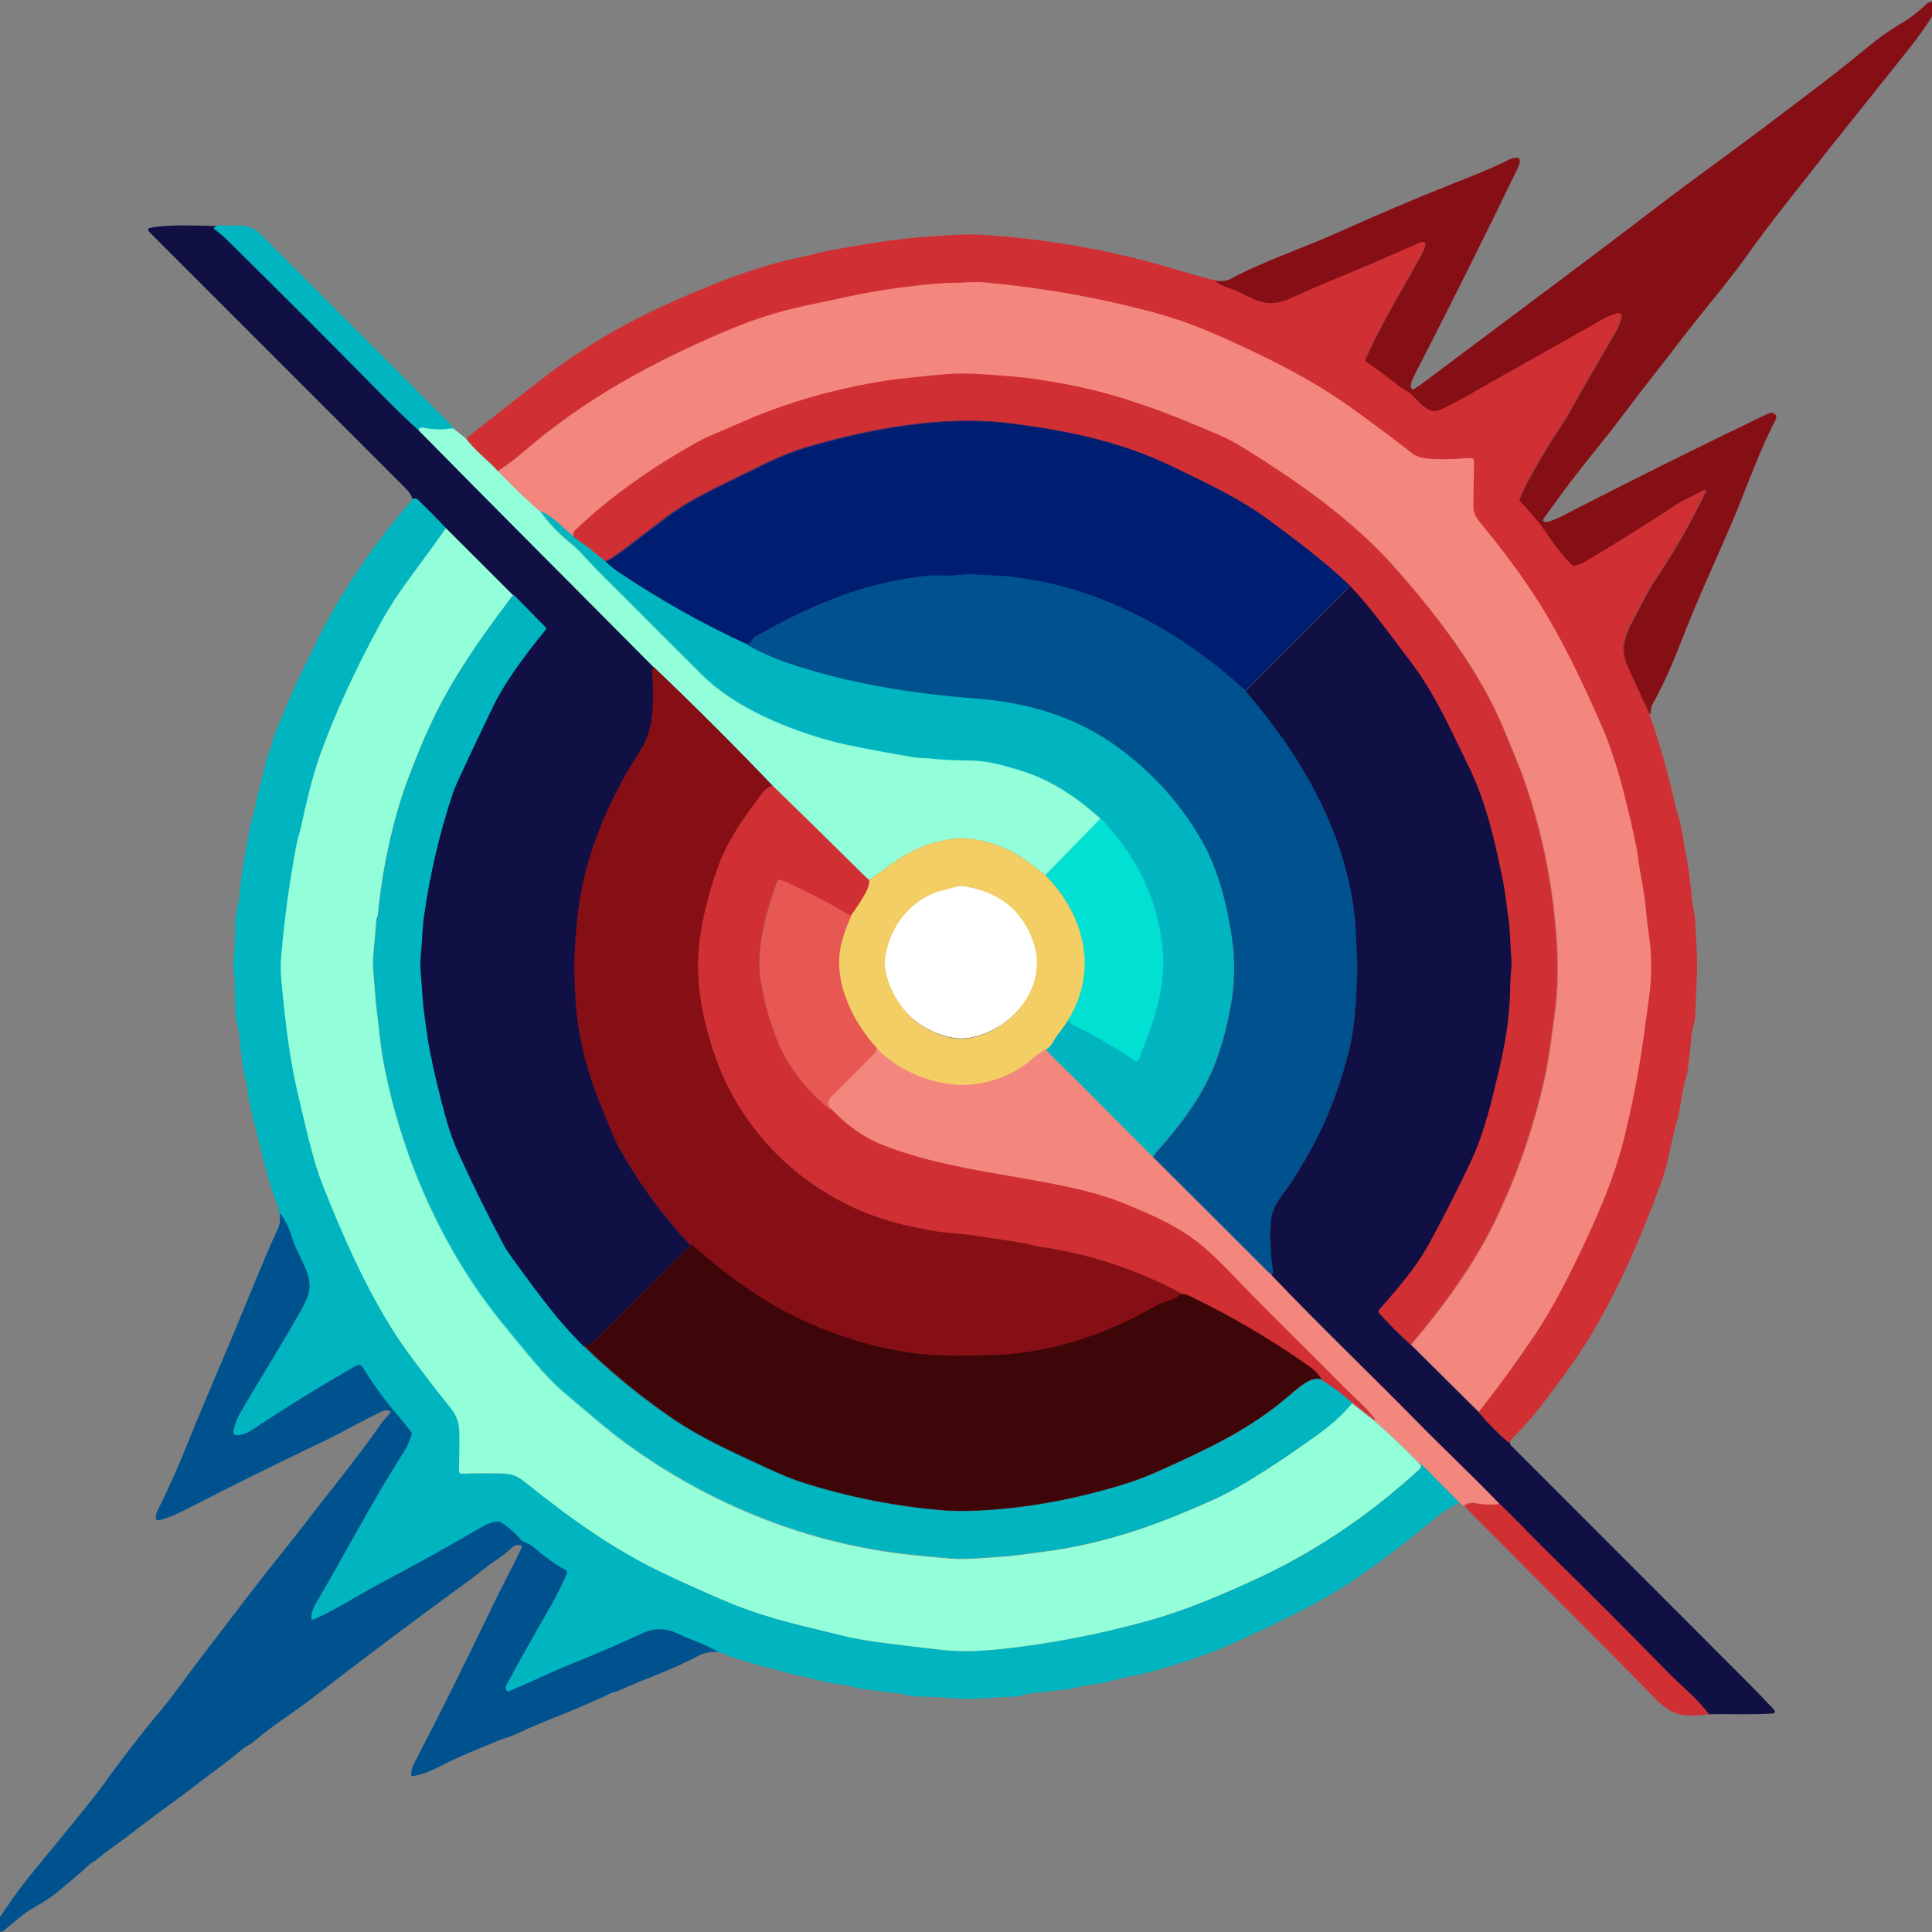 <svg xmlns="http://www.w3.org/2000/svg" xmlns:xlink="http://www.w3.org/1999/xlink" width="1000" height="1000" version="1.1" viewBox="0 0 1000 1000"><rect x="0" y="0" width="1000" height="1000" fill="#808080" stroke="none"/><title>ANT</title><desc>Created with Sketch.</desc><g id="ANT" fill="none" fill-rule="evenodd" stroke="none" stroke-width="1"><g id="logo" transform="translate(-3.333, 0.667)"><g id="Group" stroke-width=".667" transform="translate(114, 116)"><path id="Path" stroke="#AB2025" d="M743.064,252.894 C739.091,244.481 735.193,236.037 731.368,227.563 C726.561,216.882 731.146,209.713 736.448,199.557 C740.886,191.056 743.589,186.099 744.559,184.686 C754.901,169.575 763.964,153.856 771.748,137.527 C772.179,136.632 771.956,136.42 771.081,136.891 C766.183,139.516 760.921,141.707 756.376,144.685 C740.586,155.064 724.554,165.059 708.28,174.67 C707.727,174.993 706.229,175.428 703.785,175.973 C703.473,176.036 703.15,175.946 702.917,175.73 C697.048,170.157 692.15,162.868 687.534,156.235 C683.959,151.096 679.858,146.937 675.758,142.333 C675.46,141.997 675.374,141.529 675.536,141.121 C678.929,132.509 685.13,122.726 688.453,116.911 C692.433,109.925 697.493,103.13 701.179,96.588 C709.192,82.339 717.349,68.171 725.652,54.084 C726.833,52.085 727.439,49.712 728.106,47.501 C728.685,45.549 727.995,44.853 726.035,45.411 C723.51,46.125 720.952,47.215 718.359,48.683 C699.506,59.364 680.629,69.995 661.729,80.576 C654.477,84.634 644.165,90.975 634.732,95.275 C628.722,98.022 624.379,91.823 619.471,87.118 C617.845,85.563 615.36,84.644 613.502,83.17 C607.873,78.695 602.105,74.427 596.2,70.369 C595.715,70.038 595.536,69.401 595.776,68.854 C603.674,50.914 614.097,34.104 623.622,16.89 C625.049,14.306 625.989,12.31 626.44,10.903 C627.221,8.474 626.436,7.763 624.086,8.773 C611.492,14.195 599.614,19.697 586.535,24.957 C576.906,28.834 567.372,32.933 557.932,37.254 C545.802,42.817 541.065,39.485 529.753,34.023 C526.066,32.246 521.38,31.62 517.623,28.319"/><path id="Path" stroke="#70203C" d="M670.688,629.07 L670.455,629.414 C670.377,629.527 670.254,629.602 670.117,629.619 C669.98,629.637 669.842,629.595 669.738,629.505 C664.237,624.679 659.11,619.486 654.356,613.926"/><path id="Path" stroke="#E25C59" d="M654.356,613.926 C664.294,601.36 673.738,588.431 682.686,575.138 C689.938,564.375 697.496,550.82 705.361,534.471 C715.713,512.936 724.328,493.491 729.681,471.745 C732.651,459.677 735.189,447.514 737.297,435.258 C739.307,423.577 740.68,411.855 742.357,400.124 C743.986,388.756 743.949,377.455 742.246,366.221 C741.559,361.692 741.078,357.704 740.801,354.258 C740.014,344.505 737.489,334.308 736.62,326.201 C736.216,322.391 734.018,312.386 730.025,296.186 C727.106,284.363 723.026,270.946 718.915,261.375 C708.869,238.026 699.459,218.823 690.685,203.767 C681.663,188.273 669.715,171.53 654.841,153.539 C652.548,150.773 651.447,148.35 651.498,144.958 C651.632,136.995 651.74,129.323 651.821,121.939 C651.827,121.533 651.666,121.142 651.376,120.858 C651.086,120.574 650.692,120.421 650.286,120.435 C643.246,120.627 625.753,122.535 620.349,118.335 C609.65,110.022 598.796,101.919 587.787,94.024 C567.082,79.182 542.832,67.3 519.562,57.022 C507.556,51.711 495.49,47.471 483.364,44.301 C455.602,37.038 427.178,32.098 398.09,29.48 C396.063,29.298 393.828,29.278 391.383,29.419 C385.798,29.763 379.385,29.672 374.658,30.055 C357.165,31.462 339.86,34.09 322.744,37.94 C322.576,37.974 316.691,39.229 305.089,41.706 C292.033,44.493 278.988,48.629 265.952,54.114 C227.451,70.318 191.515,89.783 160.125,116.962 C155.957,120.576 151.536,123.901 146.863,126.937"/><path id="Path" stroke="#B19887" d="M146.863,126.937 C142.137,121.687 134.663,116.104 130.34,109.975"/><line id="Path" x1="654.356" x2="619.471" y1="613.926" y2="579.307" stroke="#824C62"/><path id="Path" stroke="#E25C59" d="M619.471,579.307 C636.772,558.762 652.871,536.965 664.426,512.25 C675.751,488.026 684.06,463.207 689.352,437.792 C691.059,429.574 692.039,420.084 693.402,411.189 C695.119,399.902 695.634,387.019 695.119,375.914 C693.732,345.935 688.177,316.775 678.454,288.432 C675.505,279.84 671.384,270.34 667.708,261.365 C655.093,230.602 633.055,202.061 610.977,177.043 C592.13,155.7 567.365,137.366 543.479,122.02 C533.055,115.316 526.053,111.19 522.471,109.642 C495.241,97.83 469.254,87.512 439.863,82.191 C431.106,80.606 422.299,79.112 413.401,78.435 C401.322,77.537 389.828,76.224 378.082,77.305 C363.753,78.631 353.963,79.687 348.711,80.475 C327.488,83.685 306.853,89.04 286.808,96.537 C277.88,99.879 267.033,104.978 257.074,109.057 C253.068,110.706 246.042,114.616 235.996,120.788 C218.856,131.318 201.292,144.241 186.98,158.143 C186.361,158.749 186.082,159.826 186.142,161.374"/><path id="Path" stroke="#7A9E9F" d="M186.142,161.374 C180.83,157.224 175.204,150.702 169.053,148.249"/><path id="Path" stroke="#C3C3AC" d="M169.053,148.249 C161.209,141.458 153.812,134.354 146.863,126.937"/><path id="Path" stroke="#70203C" d="M773.535,770.172 C770.492,766.261 767.169,762.63 763.567,759.278 C757.843,753.954 754.581,750.885 753.78,750.071 C732.476,728.264 710.926,706.698 689.13,685.376 C681.969,678.369 673.546,669.364 665.466,661.63"/><path id="Path" stroke="#824C62" d="M665.466,661.63 C651.7,647.274 637.166,633.715 623.278,619.57 C598.079,593.906 572.001,569.03 547.216,543.002"/><path id="Path" stroke="#49DACD" d="M169.053,148.249 C173.416,154.253 178.476,159.577 184.233,164.221 C186.765,166.267 188.899,168.263 190.637,170.208 C198.141,178.618 208.291,188.26 214.22,194.236 C227.074,207.2 239.985,220.099 252.953,232.934 C270.255,250.047 297.615,261.082 320.209,267.119 C327.434,269.051 341.51,271.811 362.437,275.398 C364.75,275.792 367.133,275.65 369.557,275.903 C376.499,276.603 383.455,276.97 390.424,277.003 C399.696,277.044 405.846,278.78 414.674,281.314 C432.48,286.433 444.661,294.57 458.922,307.009"/><line id="Path" x1="458.922" x2="430.591" y1="307.009" y2="336.065" stroke="#49F0D7"/><path id="Path" stroke="#C2E7A0" d="M430.591,336.065 C428.423,334.497 426.208,332.787 423.946,330.936 C413.432,322.365 396.625,315.812 383.707,317.195 C372.045,318.441 361.147,322.789 351.014,330.239 C347.115,333.1 343.146,335.917 339.106,338.69"/><path id="Path" stroke="#B19887" d="M339.106,338.69 C338.002,337.7 337.123,336.883 336.47,336.236 C320.795,320.675 305.039,305.198 289.202,289.805"/><path id="Path" stroke="#8C8778" d="M289.202,289.805 C269.224,268.913 248.772,248.496 227.845,228.553"/><path id="Path" stroke="#0083A7" d="M275.567,216.942 C282.307,220.671 289.024,223.69 295.717,225.998 C327.42,236.922 361.336,242.243 394.898,244.777 C420.209,246.695 445.246,254.075 465.709,268.634 C484.65,282.115 499.702,298.605 510.866,318.104 C519.693,333.531 524.339,352.44 526.773,369.967 C528.036,379.013 528.046,390.482 526.672,399.336 C524.571,412.892 521.414,424.869 517.199,435.268 C510.563,451.654 498.827,466.949 487.202,479.7 C486.919,480.01 486.471,480.75 485.858,481.921"/><path id="Path" stroke="#7A9E9F" d="M485.858,481.921 C471.813,467.854 457.78,453.777 443.762,439.69 C440.489,436.399 434.561,431.169 430.369,426.171"/><path id="Path" stroke="#79C193" d="M430.369,426.171 C434.015,424.425 434.47,421.356 436.56,418.761 C438.567,416.277 440.439,413.689 442.176,410.997"/><path id="Path" stroke="#00CACA" d="M442.176,410.997 C442.923,412.249 443.61,413.026 444.236,413.329 C455.4,418.741 466.103,424.94 476.344,431.926 C477.496,432.714 478.327,432.458 478.839,431.159 C486.434,411.966 493.595,393.188 490.747,371.633 C487.434,346.534 477.687,327.423 460.821,308.614 C460.262,307.981 459.629,307.446 458.922,307.009"/><path id="Path" stroke="#70203C" d="M619.471,579.307 C613.64,574.044 608.075,568.478 602.775,562.609 C602.357,562.141 602.352,561.435 602.765,560.963 C611.855,550.483 621.753,539.358 628.47,527.091 C635.991,513.354 643.105,499.411 649.811,485.263 C657.851,468.292 661.436,451.543 665.567,433.935 C668.93,419.639 670.647,405.979 670.758,392.744 C670.799,388.523 671.768,383.173 671.294,378.175 C670.587,370.765 670.799,364.021 669.627,356.943 C668.718,351.431 668.314,345.555 667.102,339.588 C662.628,317.549 658.244,297.963 648.74,278.75 C639.913,260.89 632.055,242.697 619.784,226.432 C607.452,210.097 598.443,197.548 587.777,186.361"/><path id="Path" stroke="#682752" d="M587.777,186.361 C574.96,174.155 559.931,162.797 546.862,153.166 C531.046,141.525 517.805,135.367 495.696,124.655 C469.052,111.762 440.58,105.957 411.149,102.343 C400.362,101.017 388.39,100.801 375.234,101.697 C354.764,103.103 332.339,107.337 307.958,114.397 C299.985,116.706 291.37,120.176 282.112,124.806 C264.285,133.721 247.247,140.97 233.673,151.328 C227.037,156.397 220.815,161 213.725,166.472 C211.725,168.017 204.322,173.842 202.13,173.741"/><path id="Path" stroke="#68727A" d="M202.13,173.741 C199.545,171.87 197.053,169.878 194.656,167.765 C192.111,165.523 188.748,163.999 186.142,161.374"/><path id="Path" stroke="#E25C59" d="M665.466,661.63 C661.729,662.236 657.339,662.068 652.296,661.125 C650.552,660.802 648.784,661.32 646.993,662.68"/><line id="Path" x1="587.777" x2="533.601" y1="186.361" y2="240.688" stroke="#08175B"/><path id="Path" stroke="#003880" d="M533.601,240.688 C498.423,208.522 455.7,185.715 408.715,181.384 C404.584,181.011 398.716,180.98 393.232,180.576 C388.172,180.193 382.627,181.455 377.324,181.172 C374.227,181.004 372.204,180.963 371.254,181.051 C337.308,184.09 308.897,196.316 279.678,212.954 C279.388,213.116 279.159,213.341 278.991,213.631 C278.136,215.071 276.995,216.175 275.567,216.942"/><path id="Path" stroke="#006999" d="M275.567,216.942 C253.105,206.665 230.949,194.22 209.099,179.607 C206.157,177.642 203.834,175.687 202.13,173.741"/><path id="Path" stroke="#08316A" d="M533.601,240.688 C562.527,274.065 585.676,313.672 590.282,358.73 C590.807,363.889 590.908,370.24 591.282,376.004 C591.571,380.4 591.608,384.714 591.393,388.948 C590.807,400.78 590.534,412.279 587.868,423.91 C583.963,440.932 578.081,457.237 570.223,472.825 C567.183,478.852 563.083,485.384 559.437,491.634 C555.386,498.57 547.923,505.485 546.933,513.643 C545.913,522.093 546.589,532.411 547.872,540.892 C547.918,541.215 547.873,541.544 547.741,541.841 L547.216,543.002"/><path id="Path" stroke="#7A6D86" d="M547.216,543.002 C546.455,542.343 545.721,541.656 545.014,540.943 C525.339,521.229 505.621,501.555 485.858,481.921"/><path id="Path" stroke="#F3AB72" d="M430.369,426.171 C427.474,428.063 424.696,430.143 422.037,432.411 C411.725,441.214 395.252,445.97 381.889,444.344 C366.739,442.5 353.748,436.301 342.914,425.747"/><path id="Path" stroke="#ED935C" d="M342.914,425.747 C332.319,414.43 323.431,397.61 323.239,381.89 C323.128,373.107 325.602,366.171 329.471,357.246"/><path id="Path" stroke="#79D79C" d="M442.176,410.997 C458.063,385.091 450.822,356.792 430.591,336.065"/><path id="Path" stroke="#086283" d="M1.606,0.05 C1.249,0.541 0.801,0.918 0.263,1.181 C0.173,1.227 0.114,1.317 0.104,1.417 C0.097,1.518 0.141,1.615 0.222,1.676 C2.727,3.54 5.094,5.566 7.322,7.753 C34.081,34.097 60.637,60.64 86.991,87.38 C94.128,94.629 100.498,100.785 106.1,105.846"/><path id="Path" stroke="#518890" d="M106.1,105.846 C146.49,146.937 187.283,187.634 227.845,228.553"/><path id="Path" stroke="#4B102E" d="M227.845,228.553 C227.744,228.916 227.562,229.195 227.299,229.391 C227.06,229.566 226.927,229.852 226.946,230.148 C227.764,243.414 228.542,259.729 221.068,271.228 C209.87,288.452 201.279,306.255 195.293,324.636 C189.909,341.143 188.021,356.055 186.93,374.571 C186.284,385.626 187.021,399.457 187.97,408.221 C189.485,422.335 193.283,437.136 199.363,452.623 C204.494,465.687 208.207,474.252 210.503,478.317 C220.637,496.248 232.73,512.657 246.782,527.545"/><path id="Path" stroke="#280B28" d="M246.782,527.545 C230.609,543.638 214.442,559.721 198.282,575.794 C197.064,577.012 195.788,578.197 194.454,579.348 C194.225,579.547 193.907,579.605 193.626,579.499 C192.643,579.129 191.916,579.415 191.445,580.357"/><path id="Path" stroke="#086283" d="M191.445,580.357 C178.163,567.182 169.901,555.885 157.004,538.368 C153.226,533.246 150.829,529.736 149.813,527.838 C141.551,512.378 133.784,496.675 126.512,480.73 C123.886,474.989 121.715,469.079 119.998,463.002 C116.436,450.456 113.419,437.785 110.948,424.99 C109.999,420.094 109.443,414.521 108.645,409.291 C107.474,401.709 107.322,394.248 106.635,386.646 C106.352,383.489 106.366,380.373 106.676,377.297 C107.352,370.603 107.403,363.788 108.352,357.135 C111.315,336.149 116.092,315.583 122.684,295.439 C123.647,292.497 124.782,289.623 126.088,286.817 C131.791,274.547 137.575,262.317 143.44,250.128 C150.57,235.307 161.125,221.708 171.214,209.249 C171.595,208.786 171.564,208.111 171.144,207.684 L154.913,191.157"/><line id="Path" x1="154.913" x2="119.967" y1="191.157" y2="156.306" stroke="#518890"/><path id="Path" stroke="#086283" d="M119.967,156.306 C116.372,152.483 111.615,147.674 105.696,141.879 C104.76,140.956 103.814,140.795 102.858,141.394"/><path id="Path" stroke="#49DACD" d="M124.108,105.008 C122.788,104.988 121.482,105.075 120.189,105.271 C116.584,105.816 111.2,105.129 108.675,104.614 C107.288,104.338 106.43,104.749 106.1,105.846"/><path id="Path" stroke="#E17F4C" d="M339.106,338.69 C340.409,342.324 331.612,354.157 329.471,357.246"/><path id="Path" stroke="#DC4443" d="M329.471,357.246 C319.411,351.269 309.092,345.794 298.514,340.82 C296.474,339.851 294.515,339.057 292.636,338.437 C292.205,338.291 291.734,338.519 291.576,338.952 C285.869,354.702 280.294,373.935 282.849,390.361 C284.687,402.153 287.933,413.504 292.586,424.415 C297.444,435.823 308.331,449.392 318.189,456.924 C318.442,457.119 318.763,457.212 319.088,457.186 L319.502,457.146"/><path id="Path" stroke="#E25C59" d="M319.502,457.146 C327.669,465.667 336.315,471.768 345.439,475.45 C386.768,492.139 437.358,491.775 472.577,506.606 C486.303,512.381 495.241,516.177 505.745,523.517 C516.946,531.351 527.056,542.932 536.893,552.957 C553.063,569.403 569.617,585.466 585.757,601.932 C589.272,605.517 596.372,611.564 600.846,617.379 C601.002,617.579 601.071,617.833 601.038,618.086 L600.998,618.47"/><path id="Path" stroke="#881B1F" d="M573.011,597.228 C571.455,594.731 569.658,592.755 567.617,591.301 C548.657,577.786 528.251,565.711 506.402,555.077 C504.483,554.141 503.035,553.552 502.059,553.31"/><path id="Path" stroke="#AB2025" d="M289.202,289.805 C287.142,290.458 285.347,291.794 283.819,293.813 C274.688,305.807 265.75,318.377 260.811,332.349 C255.488,347.413 252.226,361.416 251.055,374.157 C249.408,391.936 253.014,410.926 259.236,429.069 C274.87,474.703 314.381,508.686 361.609,518.035 C361.75,518.062 364.443,518.617 369.689,519.701 C377.456,521.316 387.03,521.589 393.272,522.528 C401.695,523.8 410.115,525.089 418.532,526.394 C421.35,526.828 424.006,527.949 426.875,528.333 C452.781,531.846 479.172,540.63 502.059,553.31"/><path id="Path" stroke="#630B10" d="M502.059,553.31 L500.15,553.381 C499.821,553.394 499.514,553.544 499.301,553.795 C496.827,556.702 490.817,557.328 488.474,558.691 C463.113,573.472 433.652,583.75 404.089,584.719 C390.767,585.163 377.486,585.537 364.194,584.083 C344.247,581.912 322.926,575.198 305.887,567.525 C284.152,557.732 264.487,543.446 246.782,527.545"/><path id="Path" stroke="#49DACD" d="M154.913,191.157 C154.408,191.521 153.981,191.931 153.63,192.389 C143.753,205.463 134.137,218.659 125.613,232.611 C114.907,250.128 108.282,264.969 100.484,285.585 C91.859,308.402 86.728,334.672 84.658,356.479 C84.597,357.175 83.85,358.549 83.809,359.558 C83.456,368.18 81.648,377.287 82.335,385.818 C82.951,393.38 83.365,400.719 84.375,408.392 C85.375,416.025 85.991,424.162 87.294,431.24 C96.424,480.841 117.957,530.362 150.701,569.797 C160.761,581.912 170.558,594.774 181.213,603.75 C191.828,612.685 202.928,622.498 213.422,630.11 C256.953,661.711 307.907,682.115 361.588,687.607 C367.073,688.162 372.86,688.667 380.617,689.384 C389.404,690.181 399.585,688.919 407.866,688.445 C415.239,688.021 421.815,686.83 429.864,685.82 C452.417,682.983 475.294,676.32 495.332,668.334 C509.748,662.579 520.39,657.807 527.258,654.018 C538.644,647.731 553.077,638.345 570.557,625.86 C578.401,620.253 584.552,614.67 589.009,609.111"/><line id="Path" x1="589.009" x2="600.998" y1="609.111" y2="618.47" stroke="#B19887"/><path id="Path" stroke="#C3C3AC" d="M600.998,618.47 C608.95,625.51 616.636,632.83 624.056,640.428"/><path id="Path" stroke="#49DACD" d="M119.967,156.306 C108.968,172.631 95.859,187.735 86.496,204.888 C73.184,229.226 62.707,251.972 55.065,273.126 C51.873,281.957 48.685,293.86 45.5,308.836 C44.662,312.753 43.177,317.266 42.501,320.89 C38.979,339.662 36.397,358.552 34.754,377.559 C34.404,381.591 34.421,385.71 34.804,389.917 C37.137,415.217 39.42,433.027 44.48,453.703 C47.944,467.848 51.096,483.083 56.176,496.046 C66.185,521.558 79.173,550.948 94.697,574.623 C99.794,582.403 109.224,594.939 122.987,612.23 C125.579,615.481 126.906,619.476 126.966,624.214 C127.054,630.373 126.97,636.972 126.714,644.013 C126.7,644.418 126.855,644.812 127.142,645.099 C127.429,645.386 127.823,645.541 128.229,645.527 C134.161,645.271 140.453,645.217 147.106,645.365 C153.469,645.497 155.832,645.749 160.983,649.868 C184.647,668.839 207.534,685.345 234.975,698.107 C249.439,704.831 260.592,709.768 268.437,712.918 C289.03,721.186 305.948,724.387 325.309,729.293 C338.066,732.524 358.861,734.513 377.082,736.684 C387.687,737.946 398.676,737.148 408.887,736.037 C433.409,733.352 457.976,728.62 482.586,721.842 C503.553,716.068 521.653,708.061 536.843,701.196 C568.287,686.981 597.251,667.728 623.733,643.437 C624.871,642.394 624.979,641.391 624.056,640.428"/><path id="Path" stroke="#7A9E9F" d="M624.056,640.428 C625.376,641.344 626.224,641.997 626.601,642.387 C632.547,648.525 638.499,654.559 644.458,660.489"/><path id="Path" stroke="#0083A7" d="M261.155,737.935 C255.99,735.142 250.63,732.743 245.075,730.737 C241.843,729.566 237.985,727.062 234.258,726.477 C229.922,725.797 225.869,726.322 222.098,728.052 C208.672,734.217 196.616,739.423 185.93,743.67 C174.578,748.193 163.65,753.594 152.327,758.309 C152.039,758.43 151.705,758.353 151.499,758.117 C150.685,757.202 150.6,756.149 151.247,754.957 C156.283,745.575 164.023,731.77 174.467,713.544 C177.443,708.348 180.123,702.919 182.506,697.259 C182.787,696.603 182.515,695.839 181.88,695.502 C176.113,692.443 172.063,689.384 164.468,683.084 C162.963,681.832 159.711,681.075 158.771,679.934 C155.701,676.239 152.099,673.139 147.964,670.636 C147.688,670.472 147.364,670.397 147.035,670.424 C144.214,670.659 141.746,671.393 139.632,672.625 C121.297,683.293 102.747,693.587 83.981,703.508 C74.194,708.677 62.852,716.169 51.288,721.166 C51.039,721.272 50.753,721.245 50.529,721.094 C50.305,720.943 50.172,720.689 50.177,720.419 C50.224,718.03 50.846,715.812 52.045,713.766 C67.538,687.334 81.608,660.206 98.222,634.27 C99.986,631.517 101.302,628.508 102.171,625.244 C102.247,624.936 102.185,624.608 101.999,624.346 C98.232,619.045 92.819,613.179 89.809,609.313 C84.981,603.127 80.675,596.948 76.891,590.776 C76.022,589.349 74.861,589.05 73.406,589.878 C54.91,600.432 36.821,611.584 19.139,623.336 C16.884,624.837 14.47,625.671 11.898,625.84 C10.288,625.941 9.625,625.197 9.908,623.609 C10.467,620.465 11.527,617.541 13.089,614.835 C22.967,597.722 33.703,580.933 44.218,562.366 C49.015,553.896 51.328,548.777 47.106,539.408 C44.379,533.35 41.46,527.838 39.42,521.276 C38.262,517.533 36.441,514.118 33.956,511.028"/><path id="Path" stroke="#EE7069" d="M342.914,425.747 L342.661,427.181 C342.608,427.484 342.464,427.762 342.247,427.979 C334.645,435.584 327.06,443.217 319.492,450.876 C317.337,453.064 317.341,455.154 319.502,457.146"/><path id="Path" stroke="#205D65" d="M191.445,580.357 C205.477,593.947 220.553,606.243 236.672,617.248 C252.277,627.909 269.113,635.239 286.738,643.407 C293.713,646.637 299.72,649.05 304.756,650.646 C328.481,658.147 353.024,662.922 376.89,664.861 C382.068,665.285 387.751,665.362 393.939,665.093 C420.199,663.942 445.933,659.076 470.991,651.362 C476.836,649.572 483.108,647.162 489.807,644.134 C514.623,632.937 535.237,623.275 554.7,606.96 C561.093,601.609 567.486,595.289 573.011,597.228"/><path id="Path" stroke="#68727A" d="M573.011,597.228 C578.377,600.539 583.71,604.5 589.009,609.111"/><path id="Path" stroke="#F9E7B2" d="M360.558,409.079 C367.931,416.005 380.496,421.85 390.767,420.174 C412.947,416.55 432.056,393.804 424.067,370.644 C418.384,354.16 406.442,344.542 388.242,341.789 C386.774,341.56 385.226,341.698 383.596,342.203 C379.536,343.455 375.102,344.263 371.658,345.797 C358.528,351.673 349.953,364.212 347.741,378.407 C346.196,388.291 353.488,402.456 360.558,409.079"/></g><path id="Path" fill="#860F16" fill-rule="nonzero" d="M857.511,369.333 C853.537,360.914 849.637,352.465 845.811,343.985 C841.002,333.296 845.589,326.123 850.893,315.96 C855.332,307.453 858.036,302.493 859.006,301.078 C869.351,285.958 878.417,270.228 886.203,253.888 C886.634,252.992 886.412,252.78 885.536,253.252 C880.636,255.878 875.373,258.071 870.826,261.051 C855.032,271.437 838.995,281.439 822.716,291.056 C822.163,291.38 820.665,291.814 818.22,292.36 C817.908,292.423 817.585,292.333 817.351,292.117 C811.481,286.54 806.581,279.246 801.964,272.609 C798.387,267.466 794.286,263.304 790.184,258.697 C789.886,258.361 789.8,257.892 789.961,257.485 C793.356,248.867 799.559,239.077 802.883,233.258 C806.864,226.267 811.925,219.468 815.613,212.921 C823.628,198.663 831.788,184.485 840.093,170.388 C841.275,168.388 841.881,166.013 842.548,163.801 C843.127,161.848 842.437,161.151 840.477,161.71 C837.951,162.424 835.392,163.515 832.798,164.983 C813.939,175.672 795.057,186.31 776.151,196.898 C768.897,200.959 758.581,207.304 749.145,211.608 C743.134,214.356 738.789,208.152 733.879,203.445 C732.253,201.889 729.767,200.969 727.908,199.494 C722.278,195.015 716.509,190.745 710.602,186.684 C710.116,186.353 709.938,185.716 710.178,185.168 C718.078,167.216 728.504,150.394 738.032,133.169 C739.46,130.583 740.399,128.586 740.85,127.178 C741.632,124.747 740.847,124.036 738.496,125.046 C725.898,130.472 714.017,135.978 700.933,141.241 C691.302,145.121 681.764,149.223 672.321,153.547 C660.188,159.113 655.449,155.779 644.134,150.314 C640.446,148.536 635.758,147.909 632,144.606 C635.637,145.016 638.335,144.75 640.093,143.807 C658.591,133.876 677.908,127.794 697.044,119.136 C716.468,110.353 736.089,102.029 755.904,94.162 C765.401,90.394 774.817,86.797 783.97,82.17 C785.136,81.584 786.473,81.183 787.981,80.968 C789.362,80.772 790.022,81.368 789.961,82.756 C789.914,83.834 789.551,85.076 788.87,86.484 C771.648,122.073 754.001,157.45 735.93,192.614 C734.748,194.908 732.485,199.1 734.203,200.727 C734.429,200.942 734.77,200.983 735.041,200.828 C736.402,200.053 738.527,198.575 741.416,196.393 C780.838,166.7 820.584,137.412 859.764,107.387 C880.768,91.293 902.409,76.007 923.443,59.934 C936.82,49.709 950.236,39.92 963.471,29.09 C970.938,22.977 978.091,16.905 986.537,11.996 C991.487,9.113 996.027,5.671 1000.156,1.67 C1001.56,0.317 1003.53,-0.209 1005.238,0.074 C1006.625,0.31 1007.002,1.057 1006.369,2.317 C1002.388,10.217 996.226,18.603 990.578,25.665 C969.267,52.289 955.16,69.956 948.256,78.664 C941.487,87.201 935.254,95.364 925.737,107.356 C920.112,114.435 913.832,122.824 906.894,132.523 C897.458,145.717 885.122,159.962 874.696,173.591 C869.2,180.77 863.657,187.916 858.066,195.029 C848.963,206.607 839.396,219.821 829.545,231.884 C819.23,244.533 811.127,255.414 802.297,267.759 C802.002,268.168 802.006,268.723 802.307,269.133 C803.793,271.184 815.967,264.324 817.987,263.294 C850.762,246.436 884.274,229.803 918.523,213.396 C919.924,212.722 921.19,212.921 922.322,213.992 C922.935,214.571 922.877,215.585 922.15,217.033 C915.866,229.581 911.865,239.451 905.52,255.717 C896.589,278.6 885.718,300.644 876.646,323.466 C871.23,337.095 866.442,350.077 858.834,363.514 C857.622,365.646 858.026,366.959 857.511,369.333 Z"/><path id="Path" fill="#101045" fill-rule="nonzero" d="M115.546,116.338 C115.189,116.83 114.741,117.207 114.203,117.469 C114.113,117.516 114.054,117.605 114.046,117.705 C114.037,117.806 114.082,117.904 114.162,117.964 C116.667,119.828 119.033,121.854 121.261,124.042 C148.013,150.387 174.563,176.93 200.911,203.672 C208.047,210.921 214.415,217.076 220.016,222.138 C260.397,263.23 301.181,303.929 341.734,344.849 C341.633,345.213 341.451,345.492 341.188,345.687 C340.949,345.863 340.815,346.148 340.835,346.444 C341.653,359.711 342.43,376.027 334.958,387.526 C323.763,404.751 315.173,422.554 309.189,440.936 C303.807,457.444 301.918,472.356 300.828,490.873 C300.182,501.928 300.919,515.76 301.868,524.524 C303.383,538.639 307.179,553.44 313.258,568.928 C318.388,581.992 322.1,590.557 324.396,594.623 C334.527,612.554 346.617,628.964 360.667,643.853 C344.497,659.946 328.334,676.03 312.178,692.103 C310.959,693.321 309.684,694.506 308.351,695.657 C308.121,695.856 307.804,695.914 307.523,695.808 C306.54,695.438 305.813,695.724 305.342,696.667 C292.063,683.491 283.803,672.193 270.908,654.676 C267.132,649.554 264.735,646.044 263.719,644.145 C255.459,628.685 247.694,612.981 240.424,597.036 C237.798,591.294 235.627,585.385 233.911,579.307 C230.35,566.76 227.334,554.089 224.863,541.294 C223.914,536.397 223.359,530.824 222.561,525.594 C221.39,518.012 221.238,510.55 220.551,502.948 C220.269,499.791 220.282,496.675 220.592,493.599 C221.268,486.905 221.319,480.09 222.268,473.436 C225.23,452.449 230.006,431.883 236.597,411.737 C237.559,408.796 238.694,405.922 240,403.115 C245.701,390.845 251.484,378.615 257.347,366.425 C264.476,351.604 275.028,338.004 285.116,325.545 C285.496,325.082 285.466,324.407 285.045,323.98 L268.818,307.452 L233.88,272.6 C230.286,268.777 225.53,263.967 219.612,258.172 C218.677,257.25 217.731,257.088 216.775,257.687 C216.425,255.924 215.227,254.019 213.18,251.973 C169.336,208.148 125.223,164.03 80.84,119.62 C79.5,118.28 79.763,117.456 81.628,117.146 C92.594,115.319 104.145,116.187 115.546,116.338 Z"/><path id="Path" fill="#00B4C0" fill-rule="nonzero" d="M115.501,116 C119.104,116.027 122.733,116.057 126.389,116.091 C134.327,116.152 136.357,118.569 142.276,124.507 C173.201,155.535 204.149,186.535 235.122,217.509 C236.145,218.534 237.104,219.751 238,221.16 C236.68,221.14 235.374,221.228 234.081,221.423 C230.476,221.97 225.093,221.282 222.568,220.766 C221.181,220.489 220.322,220.901 219.992,222 C214.39,216.929 208.021,210.762 200.884,203.499 C174.53,176.706 147.975,150.113 121.218,123.718 C118.989,121.526 116.623,119.497 114.118,117.629 C114.037,117.568 113.993,117.47 114,117.37 C114.009,117.269 114.069,117.179 114.158,117.133 C114.697,116.87 115.145,116.492 115.501,116 Z"/><path id="Path" fill="#D03033" fill-rule="nonzero" d="M631.776,144.479 C635.531,147.781 640.216,148.408 643.9,150.185 C655.207,155.649 659.942,158.982 672.067,153.417 C681.503,149.094 691.033,144.994 700.657,141.116 C713.73,135.854 725.603,130.349 738.192,124.926 C740.541,123.916 741.325,124.626 740.544,127.057 C740.093,128.464 739.154,130.461 737.727,133.046 C728.207,150.266 717.789,167.082 709.894,185.029 C709.655,185.576 709.833,186.212 710.318,186.544 C716.221,190.604 721.985,194.873 727.612,199.35 C729.469,200.825 731.953,201.744 733.578,203.299 C738.484,208.005 742.826,214.207 748.832,211.46 C758.261,207.157 768.569,200.815 775.817,196.754 C794.709,186.17 813.578,175.535 832.422,164.85 C835.014,163.382 837.571,162.291 840.095,161.577 C842.053,161.019 842.743,161.715 842.165,163.668 C841.498,165.88 840.892,168.253 839.711,170.253 C831.413,184.345 823.259,198.519 815.25,212.772 C811.565,219.317 806.507,226.114 802.53,233.103 C799.208,238.92 793.01,248.707 789.618,257.322 C789.457,257.73 789.542,258.198 789.84,258.534 C793.939,263.139 798.037,267.3 801.611,272.441 C806.225,279.077 811.121,286.368 816.987,291.943 C817.22,292.159 817.543,292.249 817.855,292.186 C820.298,291.64 821.795,291.206 822.347,290.883 C838.614,281.268 854.639,271.269 870.422,260.887 C874.965,257.908 880.224,255.716 885.121,253.09 C886,252.619 886.218,252.831 885.787,253.726 C878.007,270.061 868.948,285.786 858.61,300.902 C857.641,302.316 854.939,307.275 850.503,315.779 C845.203,325.939 840.62,333.11 845.425,343.795 C849.248,352.272 853.145,360.719 857.116,369.135 C862.224,383.571 866.441,398.266 869.765,413.22 C871.159,419.441 874.016,427.491 874.692,434.126 C875.055,437.802 876.176,441.66 876.57,444.236 C877.66,451.278 878.528,458.345 879.174,465.435 C879.457,468.535 880.618,472.393 880.81,476.484 C881.052,481.776 881.311,487.065 881.587,492.35 C882.142,503.177 881.113,514.085 880.759,525.023 C880.648,528.739 879.114,531.739 878.851,535.365 C878.417,541.354 877.539,547.222 876.893,553.18 C876.731,554.682 876.418,556.15 875.954,557.584 C873.713,564.502 873.571,571.794 871.391,579.338 C868.372,589.791 867.019,600.709 863.365,610.779 C853.431,638.098 840.933,667.538 825.517,692.495 C818.847,703.288 809.536,716.222 797.583,731.297 C793.838,736.024 788.952,740.64 784.772,745.447 L784.54,745.79 C784.462,745.904 784.339,745.979 784.202,746 C784.065,746.014 783.927,745.972 783.823,745.881 C778.324,741.054 773.199,735.859 768.448,730.297 C778.382,717.727 787.821,704.793 796.765,691.495 C804.014,680.729 811.569,667.168 819.43,650.813 C829.777,629.271 838.389,609.819 843.739,588.064 C846.707,575.992 849.245,563.825 851.351,551.564 C853.36,539.879 854.733,528.153 856.409,516.418 C858.038,505.046 858.001,493.741 856.298,482.503 C855.612,477.972 855.13,473.982 854.854,470.535 C854.067,460.779 851.543,450.578 850.675,442.468 C850.271,438.657 848.074,428.649 844.083,412.442 C841.165,400.615 837.087,387.193 832.978,377.619 C822.936,354.261 813.531,335.052 804.761,319.99 C795.742,304.491 783.799,287.742 768.932,269.744 C766.641,266.977 765.54,264.553 765.591,261.16 C765.725,253.195 765.833,245.519 765.914,238.133 C765.92,237.726 765.759,237.336 765.469,237.051 C765.179,236.767 764.785,236.614 764.379,236.628 C757.343,236.82 739.857,238.728 734.456,234.527 C723.762,226.212 712.913,218.105 701.909,210.207 C681.213,195.361 656.974,183.473 633.714,173.192 C621.714,167.88 609.653,163.638 597.532,160.466 C569.783,153.202 541.371,148.259 512.296,145.64 C510.271,145.458 508.036,145.438 505.593,145.58 C500.01,145.923 493.6,145.832 488.875,146.216 C471.39,147.623 454.093,150.252 436.985,154.104 C436.816,154.137 430.934,155.393 419.338,157.871 C406.288,160.658 393.248,164.796 380.218,170.283 C341.734,186.493 305.815,205.965 274.438,233.154 C270.272,236.769 265.854,240.095 261.183,243.132 C256.458,237.88 248.988,232.295 244.667,226.165 C265.174,210.005 278.315,199.71 284.089,195.28 C303.681,180.258 324.713,167.644 347.186,157.437 C368.366,147.812 393.817,137.177 419.045,132.208 C422.831,131.46 426.687,130.117 430.18,129.471 C448.453,126.057 466.948,122.835 485.554,121.674 C494.236,121.128 502.817,120.31 511.378,120.836 C545.103,122.93 578.179,128.784 610.606,138.399 C617.686,140.5 624.743,142.526 631.776,144.479 Z"/><path id="Path" fill="#F3877E" fill-rule="nonzero" d="M768.807,730 L733.923,695.377 C751.224,674.829 767.323,653.03 778.877,628.312 C790.202,604.085 798.51,579.263 803.802,553.845 C805.509,545.626 806.489,536.135 807.852,527.239 C809.569,515.951 810.084,503.067 809.569,491.96 C808.182,461.978 802.628,432.814 792.905,404.468 C789.956,395.876 785.835,386.374 782.159,377.398 C769.545,346.632 747.507,318.087 725.43,293.066 C706.584,271.721 681.82,253.385 657.934,238.037 C647.511,231.333 640.509,227.206 636.927,225.658 C609.698,213.844 583.712,203.525 554.322,198.204 C545.566,196.619 536.759,195.124 527.861,194.448 C515.782,193.549 504.289,192.236 492.543,193.317 C478.215,194.643 468.425,195.7 463.174,196.487 C441.951,199.698 421.318,205.053 401.273,212.552 C392.345,215.894 381.498,220.993 371.54,225.072 C367.534,226.722 360.508,230.632 350.462,236.805 C333.323,247.337 315.76,260.261 301.449,274.165 C300.829,274.77 300.55,275.847 300.611,277.396 C295.298,273.246 289.673,266.723 283.522,264.269 C275.678,257.477 268.282,250.372 261.333,242.954 C266.006,239.918 270.426,236.593 274.594,232.978 C305.984,205.797 341.918,186.33 380.418,170.124 C393.453,164.638 406.498,160.501 419.553,157.714 C431.155,155.237 437.039,153.982 437.208,153.948 C454.323,150.098 471.627,147.469 489.119,146.062 C493.846,145.679 500.259,145.769 505.844,145.426 C508.288,145.285 510.524,145.305 512.551,145.487 C541.637,148.105 570.061,153.046 597.821,160.309 C609.948,163.48 622.013,167.721 634.018,173.032 C657.288,183.311 681.537,195.195 702.241,210.038 C713.25,217.934 724.103,226.038 734.802,234.352 C740.205,238.552 757.698,236.644 764.737,236.452 C765.143,236.438 765.537,236.591 765.827,236.875 C766.117,237.16 766.278,237.55 766.272,237.956 C766.192,245.341 766.084,253.014 765.949,260.978 C765.899,264.37 767,266.794 769.292,269.56 C784.165,287.553 796.113,304.298 805.136,319.794 C813.909,334.852 823.318,354.057 833.364,377.408 C837.474,386.98 841.555,400.399 844.474,412.223 C848.466,428.425 850.665,438.432 851.069,442.242 C851.937,450.35 854.462,460.548 855.25,470.302 C855.526,473.748 856.007,477.736 856.694,482.267 C858.397,493.501 858.435,504.803 856.805,516.173 C855.129,527.906 853.755,539.629 851.745,551.311 C849.638,563.569 847.099,575.733 844.13,587.802 C838.777,609.551 830.162,628.998 819.81,650.536 C811.946,666.886 804.388,680.443 797.137,691.207 C788.188,704.501 778.745,717.432 768.807,730 Z"/><path id="Path" fill="#D03033" fill-rule="nonzero" d="M733.471,695.333 C727.638,690.067 722.071,684.498 716.77,678.626 C716.351,678.159 716.347,677.452 716.76,676.98 C725.853,666.495 735.754,655.363 742.472,643.09 C749.996,629.346 757.112,615.396 763.82,601.241 C771.862,584.261 775.449,567.503 779.581,549.887 C782.945,535.584 784.663,521.917 784.774,508.674 C784.814,504.452 785.784,499.098 785.31,494.098 C784.602,486.684 784.814,479.936 783.643,472.856 C782.733,467.34 782.329,461.461 781.117,455.492 C776.641,433.441 772.256,413.845 762.749,394.622 C753.919,376.753 746.059,358.551 733.784,342.278 C721.448,325.934 712.436,313.379 701.767,302.186 C688.946,289.974 673.913,278.61 660.84,268.974 C645.018,257.327 631.773,251.166 609.657,240.448 C583.005,227.549 554.525,221.741 525.085,218.125 C514.294,216.798 502.319,216.583 489.158,217.478 C468.682,218.886 446.25,223.121 421.861,230.185 C413.887,232.495 405.269,235.967 396.008,240.6 C378.176,249.519 361.132,256.772 347.553,267.135 C340.915,272.206 334.692,276.812 327.6,282.287 C325.599,283.833 318.194,289.661 316.001,289.56 C313.415,287.688 310.923,285.695 308.525,283.58 C305.979,281.338 302.615,279.812 300.008,277.186 C299.947,275.637 300.227,274.56 300.847,273.954 C315.163,260.044 332.732,247.115 349.877,236.58 C359.926,230.404 366.954,226.492 370.962,224.842 C380.924,220.761 391.774,215.66 400.706,212.317 C420.757,204.815 441.397,199.458 462.627,196.246 C467.881,195.458 477.674,194.4 492.007,193.074 C503.757,191.993 515.254,193.306 527.338,194.205 C536.238,194.882 545.048,196.377 553.808,197.963 C583.208,203.286 609.203,213.61 636.441,225.428 C640.024,226.977 647.029,231.105 657.455,237.812 C681.349,253.166 706.122,271.509 724.974,292.863 C747.059,317.894 769.104,346.45 781.723,377.228 C785.4,386.208 789.523,395.713 792.473,404.309 C802.199,432.666 807.755,461.842 809.143,491.836 C809.658,502.947 809.143,515.836 807.425,527.129 C806.061,536.028 805.081,545.523 803.374,553.746 C798.08,579.173 789.768,604.005 778.439,628.241 C766.882,652.969 750.777,674.777 733.471,695.333 Z"/><path id="Path" fill="#001E71" fill-rule="nonzero" d="M702,302.418 L647.868,356.667 C612.718,324.547 570.03,301.773 523.083,297.448 C518.956,297.075 513.093,297.044 507.613,296.641 C502.557,296.258 497.016,297.518 491.718,297.236 C488.623,297.068 486.602,297.027 485.653,297.115 C451.735,300.149 423.347,312.358 394.151,328.973 C393.862,329.134 393.633,329.359 393.465,329.648 C392.61,331.086 391.47,332.189 390.044,332.955 C367.6,322.692 345.462,310.265 323.63,295.673 C320.69,293.711 318.369,291.758 316.667,289.816 C318.857,289.917 326.254,284.1 328.252,282.557 C335.336,277.093 341.553,272.496 348.183,267.435 C361.747,257.091 378.771,249.852 396.583,240.95 C405.834,236.326 414.442,232.862 422.408,230.556 C446.77,223.506 469.177,219.278 489.629,217.874 C502.775,216.98 514.737,217.195 525.515,218.519 C554.923,222.128 583.371,227.925 609.994,240.799 C632.084,251.496 645.315,257.646 661.118,269.27 C674.177,278.887 689.194,290.229 702,302.418 Z"/><path id="Path" fill="#92FFDA" fill-rule="nonzero" d="M238,221.143 L244.229,226.107 C248.55,232.231 256.021,237.811 260.746,243.057 C267.691,250.469 275.085,257.568 282.925,264.355 C287.287,270.355 292.344,275.675 298.099,280.316 C300.63,282.361 302.763,284.355 304.499,286.299 C312,294.703 322.146,304.338 328.073,310.311 C340.921,323.266 353.826,336.156 366.789,348.983 C384.082,366.084 411.431,377.111 434.015,383.145 C441.237,385.075 455.306,387.833 476.224,391.418 C478.536,391.811 480.919,391.67 483.342,391.922 C490.281,392.622 497.233,392.988 504.199,393.022 C513.467,393.062 519.615,394.798 528.438,397.33 C546.237,402.445 558.412,410.577 572.667,423.007 L544.349,452.043 C542.182,450.476 539.967,448.768 537.706,446.918 C527.196,438.353 510.398,431.805 497.485,433.187 C485.828,434.431 474.935,438.776 464.806,446.222 C460.909,449.081 456.942,451.896 452.904,454.667 C451.8,453.678 450.921,452.861 450.269,452.215 C434.6,436.664 418.851,421.198 403.022,405.815 C383.053,384.937 362.609,364.534 341.691,344.604 C301.148,303.713 260.372,263.044 220,221.981 C220.33,220.884 221.188,220.474 222.574,220.75 C225.098,221.264 230.479,221.95 234.083,221.406 C235.375,221.211 236.681,221.123 238,221.143 Z"/><path id="Path" fill="#00B4C0" fill-rule="nonzero" d="M234.132,272.609 C223.132,288.945 210.021,304.059 200.658,321.224 C187.345,345.578 176.867,368.339 169.224,389.508 C166.032,398.344 162.844,410.256 159.659,425.241 C158.82,429.161 157.335,433.677 156.659,437.304 C153.137,456.088 150.554,474.99 148.911,494.011 C148.561,498.045 148.578,502.167 148.962,506.376 C151.295,531.694 153.578,549.515 158.638,570.205 C162.103,584.359 165.254,599.604 170.335,612.576 C180.345,638.106 193.335,667.515 208.86,691.206 C213.957,698.992 223.388,711.536 237.152,728.838 C239.745,732.092 241.071,736.089 241.132,740.83 C241.219,746.993 241.135,753.597 240.879,760.642 C240.865,761.048 241.02,761.442 241.307,761.729 C241.595,762.016 241.988,762.172 242.394,762.157 C248.327,761.901 254.62,761.847 261.273,761.996 C267.636,762.127 270,762.38 275.151,766.501 C298.817,785.484 321.706,802.002 349.15,814.772 C363.614,821.501 374.769,826.441 382.614,829.593 C403.209,837.867 420.128,841.07 439.491,845.98 C452.249,849.213 473.046,851.203 491.268,853.375 C501.874,854.638 512.864,853.84 523.075,852.728 C547.6,850.041 572.169,845.306 596.781,838.524 C617.75,832.745 635.851,824.734 651.043,817.864 C682.49,803.639 711.456,784.373 737.94,760.066 C739.078,759.022 739.186,758.019 738.263,757.055 C739.583,757.971 740.431,758.625 740.808,759.015 C746.754,765.158 752.707,771.196 758.667,777.13 C754.35,779.19 750.869,781.305 748.222,783.474 C730.97,797.638 711.395,813.439 691.193,825.188 C680.587,831.364 666.126,838.659 647.81,847.071 C638.901,851.162 628.871,855.446 619.306,858.537 C605.549,862.983 595.438,865.768 588.973,866.892 C581.791,868.145 575.004,870.701 567.721,871.378 C563.529,871.762 559.448,873.227 555.721,873.722 C545.752,875.015 539.257,874.964 532.944,876.662 C530.883,877.214 529.267,877.504 528.096,877.53 C517.894,877.783 507.47,879.238 497.298,878.42 C490.308,877.854 483.309,877.524 476.299,877.429 C474.501,877.409 471.016,876.086 468.582,875.833 C460.609,874.985 453.69,874.123 447.825,873.247 C445.926,872.964 443.966,871.974 442.057,871.762 C432.047,870.64 423.401,867.983 414.664,866.125 C409.159,864.953 403.866,863.124 398.361,861.912 C396.139,861.42 393.778,860.723 391.28,859.82 C387.442,858.436 383.664,857.84 379.806,856.052 C378.351,855.379 376.86,854.904 375.331,854.628 C370.166,851.833 364.806,849.431 359.251,847.424 C356.018,846.252 352.16,843.747 348.433,843.161 C344.096,842.481 340.042,843.006 336.271,844.737 C322.844,850.906 310.787,856.116 300.1,860.366 C288.747,864.892 277.818,870.297 266.495,875.015 C266.206,875.136 265.873,875.059 265.667,874.823 C264.852,873.907 264.768,872.853 265.414,871.661 C270.451,862.272 278.192,848.458 288.636,830.219 C291.612,825.02 294.292,819.588 296.676,813.924 C296.957,813.267 296.685,812.503 296.05,812.166 C290.282,809.105 286.232,806.044 278.636,799.739 C277.131,798.487 273.879,797.729 272.939,796.587 C269.869,792.89 266.266,789.788 262.131,787.283 C261.855,787.119 261.531,787.044 261.202,787.071 C258.381,787.306 255.913,788.04 253.798,789.273 C235.462,799.948 216.91,810.25 198.143,820.177 C188.355,825.35 177.012,832.846 165.446,837.847 C165.198,837.953 164.912,837.926 164.688,837.775 C164.463,837.624 164.331,837.37 164.335,837.099 C164.382,834.708 165.005,832.489 166.204,830.442 C181.699,803.993 195.769,776.847 212.385,750.893 C214.149,748.138 215.466,745.127 216.334,741.861 C216.411,741.553 216.348,741.225 216.163,740.962 C212.395,735.658 206.981,729.788 203.971,725.919 C199.143,719.729 194.836,713.546 191.052,707.37 C190.183,705.942 189.022,705.643 187.567,706.471 C169.069,717.032 150.979,728.192 133.296,739.951 C131.04,741.453 128.626,742.289 126.053,742.457 C124.444,742.558 123.781,741.814 124.063,740.224 C124.622,737.079 125.683,734.153 127.245,731.445 C137.124,714.321 147.861,697.52 158.376,678.941 C163.174,670.465 165.487,665.343 161.265,655.967 C158.537,649.906 155.618,644.39 153.578,637.823 C152.42,634.078 150.598,630.66 148.113,627.569 C147.521,625.036 146.73,622.477 145.74,619.891 C142.821,612.213 139.083,598.028 136.295,586.026 C134.588,578.692 132.003,570.71 131.386,562.517 C131.184,559.85 129.962,557.324 129.548,554.819 C128.585,548.926 127.747,541.938 127.033,533.856 C126.831,531.461 125.629,528.633 125.457,525.955 C125.08,519.988 124.882,514.017 124.861,508.043 C124.851,504.851 123.902,501.729 124.175,498.587 C124.814,491.226 125.124,483.847 125.104,476.452 C125.094,472.461 127.023,466.683 127.397,461.924 C127.875,455.748 128.706,449.623 129.892,443.547 C131.033,437.688 131.892,430.07 133.71,423.564 C134.679,420.096 135.376,417.294 135.801,415.159 C137.255,407.723 139.255,401.651 140.75,394.812 C141.181,392.838 141.928,390.434 142.992,387.598 C144.194,384.406 144.79,380.971 146.093,377.95 C147.736,374.165 149.322,370.353 150.851,366.514 C155.305,355.3 160.881,344.49 166.103,333.64 C179.194,306.383 197.153,280.328 217.021,257.687 C217.977,257.088 218.923,257.25 219.859,258.172 C225.779,263.971 230.536,268.784 234.132,272.609 Z"/><path id="Path" fill="#00B4C0" fill-rule="nonzero" d="M283.333,264 C289.484,266.456 295.11,272.984 300.423,277.138 C303.029,279.765 306.392,281.291 308.937,283.535 C311.334,285.65 313.826,287.644 316.411,289.517 C318.115,291.464 320.438,293.422 323.381,295.389 C345.231,310.016 367.387,322.473 389.85,332.761 C396.59,336.493 403.307,339.515 410,341.826 C441.704,352.76 475.621,358.086 509.184,360.623 C534.495,362.543 559.533,369.93 579.996,384.503 C598.937,397.997 613.99,414.504 625.154,434.022 C633.981,449.463 638.628,468.392 641.062,485.936 C642.324,494.991 642.334,506.471 640.961,515.334 C638.86,528.903 635.702,540.892 631.487,551.301 C624.851,567.703 613.114,583.013 601.489,595.777 C601.206,596.087 600.759,596.828 600.146,598 C586.1,583.919 572.067,569.828 558.048,555.727 C554.776,552.432 548.847,547.198 544.655,542.195 C548.302,540.447 548.756,537.375 550.847,534.777 C552.853,532.291 554.725,529.701 556.463,527.006 C557.21,528.259 557.897,529.037 558.523,529.341 C569.687,534.757 580.39,540.962 590.631,547.956 C591.783,548.744 592.614,548.488 593.126,547.188 C600.722,527.976 607.883,509.179 605.034,487.603 C601.721,462.48 591.975,443.349 575.107,424.522 C574.549,423.889 573.916,423.353 573.209,422.915 C558.947,410.465 546.766,402.319 528.96,397.196 C520.132,394.659 513.981,392.921 504.709,392.881 C497.74,392.847 490.784,392.48 483.842,391.779 C481.418,391.526 479.034,391.668 476.722,391.274 C455.794,387.683 441.718,384.92 434.493,382.987 C411.899,376.944 384.537,365.898 367.236,348.768 C354.267,335.92 341.356,323.008 328.501,310.032 C322.573,304.05 312.422,294.399 304.917,285.98 C303.18,284.033 301.046,282.036 298.514,279.988 C292.757,275.339 287.697,270.01 283.333,264 Z"/><path id="Path" fill="#92FFDA" fill-rule="nonzero" d="M234.106,272.667 L269.041,307.537 C268.536,307.9 268.109,308.311 267.759,308.769 C257.884,321.85 248.272,335.053 239.75,349.013 C229.047,366.539 222.423,381.388 214.628,402.015 C206.006,424.844 200.876,451.128 198.806,472.947 C198.746,473.644 197.999,475.018 197.958,476.028 C197.605,484.655 195.798,493.766 196.484,502.302 C197.1,509.868 197.514,517.212 198.524,524.889 C199.523,532.525 200.139,540.667 201.442,547.748 C210.569,597.376 232.096,646.924 264.831,686.38 C274.887,698.501 284.682,711.371 295.334,720.351 C305.946,729.291 317.042,739.109 327.533,746.726 C371.051,778.343 421.991,798.758 475.656,804.253 C481.139,804.809 486.925,805.314 494.679,806.031 C503.464,806.829 513.641,805.566 521.921,805.091 C529.292,804.667 535.865,803.475 543.912,802.465 C566.459,799.627 589.328,792.96 609.361,784.969 C623.773,779.212 634.412,774.437 641.278,770.646 C652.66,764.356 667.089,754.965 684.563,742.473 C692.406,736.863 698.555,731.277 703.011,725.715 L714.996,735.079 C722.946,742.123 730.629,749.446 738.047,757.049 C738.97,758.012 738.862,759.016 737.724,760.059 C711.25,784.363 682.295,803.627 650.86,817.85 C635.674,824.718 617.58,832.729 596.619,838.507 C572.015,845.288 547.456,850.022 522.941,852.709 C512.733,853.821 501.747,854.619 491.145,853.356 C472.93,851.184 452.14,849.194 439.388,845.962 C420.032,841.052 403.119,837.85 382.532,829.577 C374.69,826.426 363.539,821.486 349.08,814.758 C321.647,801.99 298.767,785.475 275.11,766.494 C269.96,762.373 267.597,762.12 261.236,761.989 C254.586,761.841 248.295,761.894 242.365,762.15 C241.959,762.165 241.566,762.01 241.278,761.722 C240.991,761.435 240.836,761.041 240.85,760.635 C241.106,753.591 241.19,746.988 241.103,740.826 C241.042,736.085 239.716,732.089 237.125,728.836 C223.366,711.536 213.939,698.993 208.843,691.208 C193.324,667.52 180.339,638.115 170.333,612.589 C165.254,599.619 162.104,584.376 158.641,570.224 C153.582,549.536 151.3,531.717 148.968,506.403 C148.584,502.194 148.567,498.073 148.917,494.039 C150.56,475.021 153.141,456.122 156.662,437.34 C157.338,433.713 158.822,429.198 159.66,425.279 C162.844,410.295 166.032,398.385 169.222,389.55 C176.862,368.384 187.336,345.626 200.644,321.275 C210.004,304.112 223.11,289.001 234.106,272.667 Z"/><path id="Path" fill="#00528E" fill-rule="nonzero" d="M648.063,356.879 C676.993,390.272 700.145,429.897 704.751,474.976 C705.276,480.138 705.377,486.491 705.751,492.258 C706.041,496.656 706.078,500.972 705.862,505.207 C705.276,517.045 705.003,528.55 702.337,540.186 C698.431,557.216 692.549,573.528 684.69,589.124 C681.65,595.154 677.549,601.689 673.902,607.941 C669.852,614.88 662.387,621.799 661.397,629.961 C660.377,638.415 661.054,648.738 662.336,657.222 C662.383,657.545 662.337,657.874 662.205,658.172 L661.68,659.333 C660.919,658.673 660.185,657.987 659.478,657.273 C639.801,637.55 620.08,617.867 600.315,598.224 C600.928,597.053 601.376,596.312 601.659,596.002 C613.285,583.245 625.023,567.943 631.659,551.549 C635.875,541.146 639.033,529.163 641.134,515.601 C642.508,506.743 642.498,495.268 641.235,486.218 C638.801,468.683 634.154,449.765 625.326,434.331 C614.161,414.823 599.107,398.326 580.164,384.838 C559.699,370.273 534.658,362.889 509.345,360.97 C475.779,358.435 441.859,353.112 410.152,342.183 C403.458,339.873 396.741,336.853 390,333.123 C391.428,332.355 392.569,331.251 393.424,329.81 C393.593,329.52 393.822,329.294 394.111,329.133 C423.334,312.487 451.748,300.255 485.698,297.215 C486.648,297.127 488.671,297.168 491.769,297.336 C497.072,297.619 502.617,296.356 507.678,296.74 C513.163,297.144 519.032,297.174 523.163,297.548 C570.154,301.881 612.881,324.699 648.063,356.879 Z"/><path id="Path" fill="#101045" fill-rule="nonzero" d="M702.13,302.667 C712.786,313.857 721.787,326.41 734.109,342.751 C746.37,359.021 754.221,377.219 763.041,395.085 C772.537,414.304 776.916,433.896 781.387,455.943 C782.598,461.912 783.001,467.79 783.909,473.304 C785.08,480.383 784.868,487.13 785.575,494.543 C786.049,499.542 785.08,504.894 785.04,509.116 C784.929,522.356 783.213,536.02 779.853,550.321 C775.725,567.934 772.143,584.689 764.11,601.665 C757.41,615.818 750.302,629.765 742.787,643.507 C736.077,655.777 726.187,666.907 717.105,677.39 C716.693,677.862 716.697,678.568 717.115,679.036 C722.41,684.907 727.97,690.475 733.796,695.74 L768.651,730.37 C773.401,735.932 778.524,741.126 784.02,745.954 C784.125,746.044 784.262,746.086 784.399,746.069 C784.536,746.051 784.659,745.976 784.737,745.863 L784.969,745.519 C784.868,746.415 784.962,747.007 785.252,747.297 C825.919,787.983 866.574,828.683 907.215,869.397 C911.917,874.11 916.559,878.921 921.141,883.829 C922.554,885.344 922.224,886.165 920.152,886.293 C909.314,886.99 898.869,886.394 887.729,886.667 C884.688,882.755 881.368,879.123 877.769,875.77 C872.05,870.444 868.791,867.374 867.99,866.559 C846.704,844.745 825.173,823.173 803.396,801.843 C796.241,794.834 787.825,785.826 779.752,778.089 C765.997,763.728 751.476,750.165 737.601,736.016 C712.423,710.344 686.367,685.459 661.603,659.423 L662.128,658.262 C662.26,657.964 662.305,657.635 662.259,657.312 C660.977,648.829 660.301,638.508 661.32,630.054 C662.309,621.894 669.767,614.976 673.814,608.038 C677.456,601.787 681.554,595.252 684.591,589.223 C692.442,573.63 698.319,557.32 702.22,540.292 C704.885,528.658 705.157,517.155 705.742,505.318 C705.958,501.084 705.921,496.768 705.631,492.371 C705.258,486.605 705.157,480.252 704.632,475.091 C700.031,430.018 676.901,390.399 648,357.011 L702.13,302.667 Z"/><path id="Path" fill="#00B4C0" fill-rule="nonzero" d="M269.376,307.333 L285.601,323.866 C286.022,324.293 286.052,324.969 285.672,325.432 C275.585,337.895 265.034,351.499 257.906,366.325 C252.043,378.519 246.261,390.753 240.56,403.028 C239.254,405.835 238.12,408.71 237.157,411.653 C230.568,431.805 225.792,452.378 222.83,473.372 C221.881,480.028 221.831,486.845 221.154,493.541 C220.844,496.618 220.831,499.735 221.114,502.893 C221.8,510.498 221.952,517.962 223.123,525.547 C223.921,530.778 224.476,536.353 225.425,541.252 C227.895,554.051 230.911,566.726 234.472,579.277 C236.188,585.357 238.359,591.269 240.984,597.012 C248.254,612.963 256.018,628.671 264.277,644.137 C265.294,646.036 267.69,649.547 271.466,654.671 C284.36,672.194 292.619,683.495 305.896,696.675 C319.924,710.27 334.995,722.571 351.109,733.58 C366.708,744.245 383.54,751.577 401.158,759.748 C408.132,762.98 414.136,765.394 419.171,766.989 C442.888,774.493 467.423,779.271 491.282,781.21 C496.458,781.634 502.139,781.711 508.325,781.442 C534.577,780.291 560.303,775.423 585.353,767.706 C591.196,765.915 597.466,763.505 604.163,760.475 C628.971,749.275 649.578,739.609 669.035,723.288 C675.426,717.935 681.817,711.613 687.34,713.552 C692.705,716.865 698.036,720.827 703.333,725.439 C698.877,731.001 692.728,736.586 684.887,742.195 C667.413,754.685 652.984,764.074 641.602,770.363 C634.736,774.153 624.098,778.927 609.686,784.684 C589.654,792.673 566.785,799.339 544.239,802.177 C536.192,803.187 529.619,804.378 522.249,804.803 C513.969,805.277 503.792,806.54 495.008,805.742 C487.253,805.025 481.468,804.52 475.985,803.964 C422.321,798.47 371.383,778.059 327.866,746.447 C317.376,738.831 306.28,729.015 295.668,720.076 C285.016,711.098 275.222,698.231 265.166,686.111 C232.432,646.662 210.906,597.123 201.778,547.503 C200.476,540.424 199.86,532.283 198.86,524.648 C197.851,516.972 197.437,509.63 196.821,502.065 C196.134,493.531 197.942,484.421 198.295,475.796 C198.335,474.786 199.083,473.412 199.143,472.715 C201.213,450.9 206.342,424.621 214.965,401.796 C222.759,381.172 229.383,366.325 240.085,348.803 C248.607,334.845 258.219,321.645 268.094,308.565 C268.444,308.108 268.871,307.697 269.376,307.333 Z"/><path id="Path" fill="#860F16" fill-rule="nonzero" d="M341.821,344.667 C362.745,364.615 383.195,385.039 403.17,405.937 C401.11,406.59 399.316,407.926 397.788,409.946 C388.658,421.944 379.721,434.517 374.783,448.494 C369.461,463.561 366.199,477.568 365.027,490.313 C363.381,508.097 366.987,527.093 373.207,545.241 C388.84,590.888 428.346,624.881 475.568,634.233 C475.709,634.26 478.402,634.815 483.647,635.899 C491.412,637.515 500.986,637.788 507.227,638.727 C515.649,639.999 524.068,641.288 532.484,642.595 C535.301,643.029 537.957,644.15 540.825,644.534 C566.729,648.048 593.116,656.834 616,669.518 L614.091,669.589 C613.763,669.602 613.455,669.752 613.243,670.003 C610.769,672.912 604.76,673.538 602.417,674.901 C577.059,689.686 547.602,699.966 518.043,700.936 C504.723,701.38 491.443,701.754 478.153,700.3 C458.208,698.128 436.89,691.413 419.853,683.738 C398.121,673.942 378.459,659.652 360.756,643.746 C346.705,628.853 334.614,612.439 324.481,594.504 C322.185,590.437 318.472,581.87 313.342,568.802 C307.263,553.31 303.466,538.505 301.951,524.387 C301.002,515.621 300.265,501.786 300.911,490.727 C302.001,472.206 303.89,457.29 309.273,440.778 C315.258,422.391 323.848,404.583 335.044,387.355 C342.517,375.852 341.74,359.532 340.922,346.262 C340.902,345.966 341.036,345.68 341.275,345.505 C341.538,345.31 341.72,345.03 341.821,344.667 Z"/><path id="Path" fill="#D03033" fill-rule="nonzero" d="M403.243,406 C419.092,421.393 434.86,436.87 450.548,452.432 C451.201,453.078 452.081,453.896 453.186,454.885 C454.49,458.52 445.686,470.352 443.543,473.442 C433.475,467.465 423.148,461.989 412.562,457.015 C410.52,456.046 408.559,455.252 406.679,454.633 C406.248,454.486 405.776,454.715 405.618,455.148 C399.907,470.897 394.327,490.13 396.885,506.557 C398.724,518.349 401.972,529.7 406.629,540.611 C411.491,552.019 422.387,565.588 432.252,573.12 C432.506,573.315 432.826,573.408 433.152,573.382 L433.566,573.342 C441.74,581.863 450.393,587.964 459.524,591.646 C500.885,608.335 551.516,607.971 586.762,622.802 C600.499,628.577 609.445,632.374 619.957,639.713 C631.167,647.548 641.285,659.128 651.13,669.153 C667.313,685.6 683.88,701.663 700.032,718.129 C703.55,721.713 710.656,727.761 715.133,733.576 C715.289,733.776 715.358,734.03 715.326,734.283 L715.285,734.667 L703.287,725.308 C697.984,720.697 692.647,716.736 687.276,713.425 C685.719,710.927 683.92,708.952 681.878,707.498 C662.902,693.983 642.481,681.908 620.614,671.274 C618.694,670.338 617.245,669.749 616.268,669.507 C593.363,656.826 566.951,648.043 541.024,644.529 C538.153,644.146 535.495,643.025 532.675,642.591 C524.252,641.285 515.825,639.996 507.395,638.724 C501.148,637.785 491.566,637.512 483.793,635.897 C478.543,634.813 475.848,634.258 475.706,634.231 C428.442,624.882 388.899,590.899 373.252,545.265 C367.026,527.122 363.417,508.132 365.065,490.352 C366.237,477.611 369.502,463.608 374.829,448.545 C379.772,434.572 388.717,422.002 397.855,410.008 C399.385,407.989 401.181,406.653 403.243,406 Z"/><path id="Path" fill="#00E0D3" fill-rule="nonzero" d="M572.938,423.333 C573.643,423.771 574.275,424.306 574.832,424.938 C591.664,443.743 601.39,462.85 604.696,487.942 C607.538,509.492 600.392,528.266 592.813,547.454 C592.302,548.753 591.473,549.008 590.324,548.221 C580.104,541.236 569.424,535.039 558.283,529.629 C557.658,529.326 556.973,528.549 556.227,527.297 C572.081,501.397 564.854,473.105 544.667,452.383 L572.938,423.333 Z"/><path id="Shape" fill="#F2CE65" fill-rule="nonzero" d="M544.472,452.44 C564.662,473.224 571.889,501.601 556.034,527.578 C554.3,530.278 552.432,532.873 550.429,535.363 C548.343,537.965 547.889,541.043 544.251,542.794 C541.361,544.691 538.589,546.776 535.935,549.051 C525.644,557.879 509.204,562.647 495.869,561.017 C480.75,559.168 467.784,552.952 456.972,542.369 C446.398,531.02 437.528,514.154 437.337,498.392 C437.226,489.584 439.696,482.629 443.556,473.68 C445.693,470.582 454.472,458.717 453.172,455.072 C457.204,452.292 461.165,449.467 465.056,446.599 C475.169,439.127 486.045,434.767 497.683,433.519 C510.575,432.132 527.347,438.702 537.84,447.297 C540.098,449.153 542.309,450.867 544.472,452.44 Z M474.581,525.655 C481.939,532.6 494.478,538.461 504.729,536.781 C526.864,533.146 545.934,510.338 537.961,487.114 C532.29,470.585 520.372,460.941 502.209,458.18 C500.744,457.951 499.198,458.089 497.572,458.595 C493.52,459.851 489.095,460.66 485.658,462.199 C472.555,468.091 463.997,480.665 461.79,494.899 C460.248,504.81 467.525,519.014 474.581,525.655 Z"/><path id="Path" fill="#E85853" fill-rule="nonzero" d="M443.898,473.499 C440.032,482.414 437.559,489.342 437.67,498.116 C437.862,513.818 446.745,530.62 457.333,541.925 L457.081,543.357 C457.028,543.659 456.884,543.938 456.667,544.154 C449.07,551.751 441.489,559.375 433.925,567.026 C431.772,569.211 431.775,571.299 433.935,573.289 L433.521,573.329 C433.196,573.355 432.876,573.261 432.623,573.067 C422.771,565.544 411.89,551.99 407.035,540.594 C402.385,529.695 399.141,518.357 397.304,506.577 C394.75,490.169 400.322,470.958 406.025,455.225 C406.183,454.793 406.654,454.565 407.085,454.711 C408.963,455.329 410.921,456.123 412.96,457.091 C423.532,462.059 433.844,467.529 443.898,473.499 Z"/><path id="Path" fill="#FFF" fill-rule="nonzero" d="M474.406,525.298 C467.311,518.685 459.992,504.541 461.543,494.671 C463.763,480.497 472.369,467.976 485.545,462.109 C489.002,460.577 493.451,459.77 497.526,458.52 C499.161,458.016 500.716,457.878 502.189,458.107 C520.454,460.856 532.438,470.46 538.141,486.919 C546.159,510.045 526.981,532.758 504.723,536.377 C494.414,538.051 481.805,532.214 474.406,525.298 Z"/><path id="Path" fill="#F3877E" fill-rule="nonzero" d="M457.017,542 C467.843,552.542 480.825,558.734 495.964,560.576 C509.317,562.2 525.778,557.45 536.082,548.656 C538.74,546.39 541.515,544.313 544.409,542.424 C548.597,547.415 554.521,552.639 557.791,555.927 C571.8,569.998 585.822,584.06 599.857,598.111 C619.605,617.722 639.309,637.374 658.969,657.066 C659.676,657.779 660.409,658.464 661.17,659.123 C685.937,685.121 711.996,709.97 737.177,735.605 C751.054,749.734 765.577,763.277 779.333,777.618 C775.599,778.223 771.212,778.055 766.173,777.114 C764.43,776.791 762.664,777.309 760.874,778.667 C759.878,778.142 759.034,777.413 758.341,776.478 C752.386,770.555 746.438,764.528 740.497,758.397 C740.12,758.007 739.273,757.354 737.954,756.44 C730.539,748.85 722.859,741.538 714.912,734.506 L714.953,734.123 C714.985,733.87 714.916,733.616 714.761,733.417 C710.29,727.608 703.195,721.567 699.683,717.987 C683.555,701.539 667.013,685.495 650.855,669.067 C641.025,659.053 630.922,647.485 619.729,639.66 C609.233,632.328 600.301,628.536 586.585,622.768 C551.393,607.954 500.839,608.317 459.54,591.647 C450.423,587.969 441.784,581.875 433.622,573.363 C431.463,571.373 431.459,569.286 433.612,567.101 C441.175,559.45 448.755,551.826 456.351,544.229 C456.567,544.013 456.712,543.734 456.765,543.432 L457.017,542 Z"/><path id="Path" fill="#00528E" fill-rule="nonzero" d="M148.213,627.333 C150.697,630.425 152.518,633.843 153.676,637.588 C155.715,644.155 158.633,649.671 161.359,655.733 C165.579,665.109 163.267,670.231 158.471,678.707 C147.961,697.287 137.228,714.088 127.354,731.213 C125.792,733.921 124.732,736.847 124.174,739.993 C123.891,741.582 124.554,742.327 126.163,742.226 C128.734,742.057 131.147,741.222 133.402,739.72 C151.077,727.96 169.16,716.799 187.65,706.238 C189.104,705.41 190.265,705.71 191.133,707.138 C194.916,713.314 199.221,719.497 204.047,725.687 C207.056,729.556 212.467,735.426 216.233,740.73 C216.419,740.993 216.481,741.321 216.405,741.629 C215.537,744.896 214.221,747.907 212.457,750.662 C195.848,776.616 181.784,803.763 166.296,830.213 C165.098,832.261 164.475,834.48 164.428,836.871 C164.424,837.142 164.556,837.396 164.781,837.547 C165.005,837.698 165.29,837.725 165.539,837.619 C177.099,832.618 188.438,825.121 198.221,819.948 C216.98,810.021 235.524,799.719 253.853,789.043 C255.966,787.811 258.433,787.076 261.253,786.841 C261.582,786.815 261.906,786.889 262.182,787.053 C266.315,789.558 269.916,792.66 272.985,796.358 C273.924,797.499 277.175,798.257 278.68,799.51 C286.272,805.814 290.321,808.876 296.086,811.937 C296.721,812.274 296.993,813.038 296.712,813.695 C294.329,819.359 291.65,824.791 288.675,829.991 C278.236,848.23 270.498,862.045 265.464,871.434 C264.817,872.626 264.902,873.68 265.716,874.596 C265.922,874.832 266.255,874.909 266.544,874.788 C277.862,870.07 288.786,864.665 300.135,860.139 C310.817,855.888 322.869,850.679 336.29,844.509 C340.06,842.778 344.112,842.253 348.446,842.933 C352.172,843.519 356.029,846.025 359.26,847.196 C364.813,849.204 370.171,851.605 375.333,854.4 C371.349,854.077 367.825,854.74 364.762,856.39 C351.324,863.624 336.856,868.362 322.953,874.636 C322.569,874.805 321.593,875.105 320.025,875.536 C318.611,875.93 317.39,876.889 316.269,877.374 C308.878,880.557 301.488,883.921 294.077,886.831 C286.101,889.943 278.256,893.216 270.522,896.873 C267.564,898.268 264.01,899.106 261.324,900.238 C252.863,903.814 244.443,907.017 236.123,911.048 C229.995,914.018 222.756,918.262 216.698,918.565 C216.562,918.573 216.429,918.526 216.328,918.435 C216.227,918.344 216.168,918.216 216.163,918.08 C216.075,916.126 216.614,914.045 217.778,911.836 C229.564,889.367 242.979,862.462 258.022,831.122 C262.586,821.615 268.573,810.522 273.521,800.056 C273.577,799.936 273.581,799.798 273.531,799.675 C273.481,799.552 273.382,799.456 273.258,799.409 C271.34,798.695 269.667,799.042 268.24,800.45 C264.09,804.551 258.709,807.501 254.66,810.795 C251.672,813.22 247.889,816.103 243.312,819.443 C217.041,838.599 191.046,858.125 165.327,878.021 C155.311,885.78 144.316,892.468 134.724,900.743 C132.806,902.4 130.413,903.238 128.535,904.885 C122.185,910.442 113.784,916.281 108.615,920.312 C96.762,929.547 84.383,938.114 72.571,947.368 C66.28,952.299 59.475,956.663 53.286,961.927 C52.206,962.846 50.752,963.331 49.813,964.22 C44.3,969.423 38.768,973.839 32.568,979.032 C27.005,983.699 20.261,986.488 14.92,990.67 C11.877,993.061 8.889,995.523 5.954,998.056 C4.137,999.622 2.027,999.884 0.401,998.076 C-0.08,997.542 -0.134,996.746 0.27,996.146 C6.57,986.669 12.729,977.546 20.14,968.555 C41.12,943.129 53.424,927.866 57.052,922.767 C66.388,909.66 76.226,896.947 86.564,884.628 C93.44,876.435 100.942,865.675 106.081,858.936 C126.449,832.224 138.783,816.187 143.084,810.825 C151.915,799.827 157.684,792.549 160.39,788.993 C173.909,771.252 188.226,754.097 200.917,735.77 C202.229,733.88 204.057,732.405 205.46,730.425 C205.533,730.319 205.555,730.186 205.522,730.063 C205.489,729.94 205.404,729.84 205.289,729.789 C203.862,729.156 202.381,729.206 200.846,729.94 C190.639,734.87 180.209,740.851 170.627,745.428 C147.459,756.474 124.456,767.86 101.618,779.587 C96.277,782.325 91.582,784.709 85.635,786.214 C85.19,786.328 84.717,786.21 84.376,785.902 C84.035,785.593 83.871,785.134 83.939,784.679 C84.04,783.941 84.282,782.395 84.656,781.648 C90.061,770.831 95.025,759.812 99.548,748.59 C107.09,729.9 114.935,711.593 122.76,693.145 C131.039,673.616 138.612,653.935 147.456,634.628 C148.156,633.112 148.409,630.681 148.213,627.333 Z"/><path id="Path" fill="#3F060A" fill-rule="nonzero" d="M361.304,643.333 C378.998,659.269 398.651,673.585 420.373,683.399 C437.401,691.089 458.709,697.817 478.644,699.992 C491.928,701.449 505.201,701.075 518.515,700.63 C548.059,699.658 577.503,689.359 602.848,674.546 C605.19,673.18 611.196,672.553 613.669,669.639 C613.881,669.388 614.189,669.237 614.517,669.224 L616.424,669.154 C617.4,669.396 618.847,669.987 620.765,670.924 C642.601,681.581 662.994,693.682 681.943,707.226 C683.982,708.683 685.779,710.663 687.333,713.165 C681.812,711.223 675.423,717.556 669.033,722.919 C649.583,739.269 628.981,748.951 604.181,760.172 C597.485,763.207 591.217,765.622 585.376,767.416 C560.333,775.146 534.614,780.023 508.37,781.176 C502.186,781.446 496.507,781.368 491.332,780.943 C467.48,779.001 442.953,774.215 419.242,766.698 C414.209,765.099 408.206,762.681 401.235,759.443 C383.621,751.258 366.795,743.913 351.2,733.229 C335.09,722.2 320.024,709.877 306,696.259 C306.471,695.314 307.198,695.028 308.18,695.399 C308.461,695.504 308.779,695.446 309.008,695.247 C310.34,694.094 311.616,692.906 312.833,691.686 C328.984,675.578 345.14,659.461 361.304,643.333 Z"/><path id="Path" fill="#D03033" fill-rule="nonzero" d="M779.824,777.932 C787.912,785.678 796.344,794.698 803.512,801.716 C825.329,823.073 846.9,844.672 868.225,866.514 C869.027,867.33 872.293,870.404 878.022,875.737 C881.627,879.094 884.954,882.731 888,886.648 C874.574,888.266 868.862,887.598 859.753,878.224 C827.29,844.814 793.998,812.182 761.333,778.984 C763.126,777.622 764.895,777.103 766.641,777.427 C771.689,778.37 776.084,778.539 779.824,777.932 Z"/></g></g></svg>